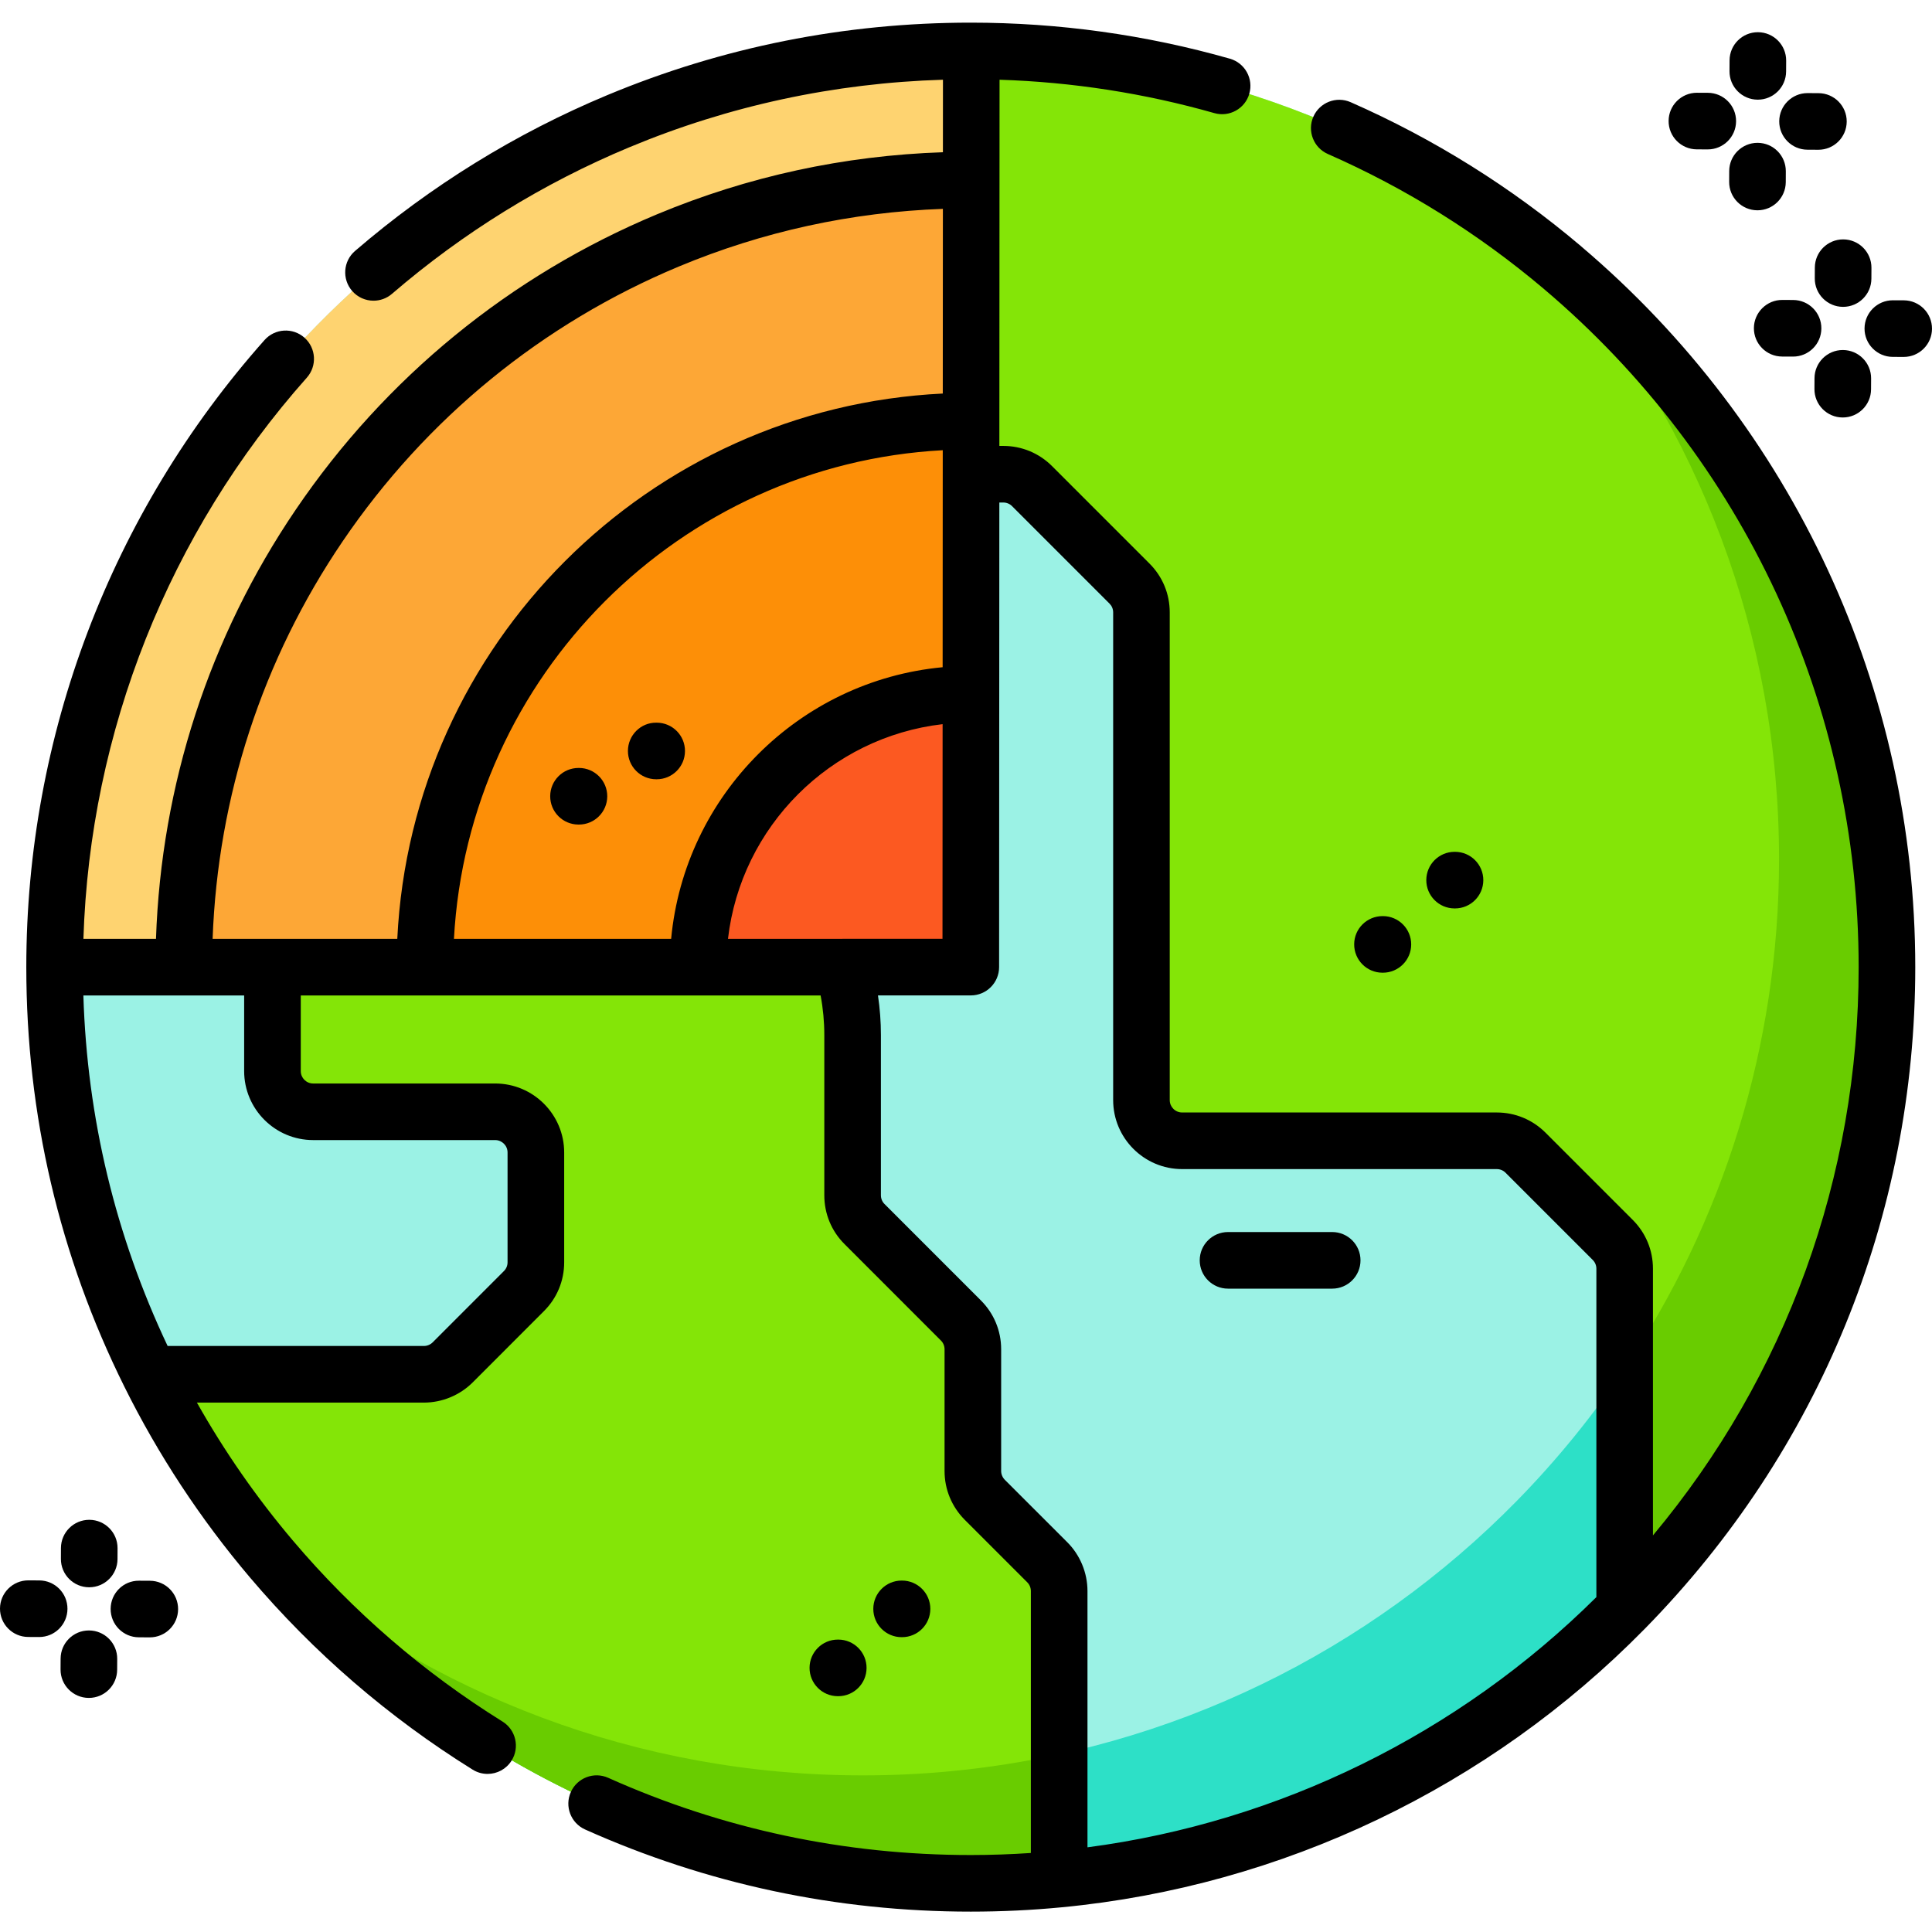 <svg height="512pt" viewBox="0 -6 512 512" width="512pt" xmlns="http://www.w3.org/2000/svg"><path d="m500.062 250.297c0 66.238-26.512 126.266-69.512 170.07-38.922 39.656-91.363 66.016-149.863 71.609-7.711.746-15.52 1.117-23.422 1.117-74.312 0-140.828-33.387-185.367-85.977-12.598-14.871-23.449-31.289-32.199-48.922-16.152-32.5-25.23-69.125-25.23-107.887v-.012c0-100.977 61.637-187.559 149.352-224.16 28.77-12.004 60.328-18.637 93.445-18.637h.129c59.723.035 114.402 21.617 156.668 57.406.012.012.012.012.023.023 52.59 44.539 85.977 111.055 85.977 185.367zm0 0" fill="#9bf2e5"/><path d="m500.062 250.297c0 66.238-26.512 126.266-69.512 170.066-38.922 39.656-91.363 66.02-149.863 71.613-7.711.746-15.52 1.117-23.422 1.117-74.312 0-140.828-33.387-185.367-85.977v-.012c42.301 35.797 97.012 57.391 156.77 57.391 7.902 0 15.711-.371 23.426-1.117 58.5-5.594 110.938-31.953 149.859-71.609 42.988-43.805 69.512-103.832 69.512-170.07 0-59.77-21.594-114.469-57.379-156.77 52.59 44.539 85.977 111.055 85.977 185.367zm0 0" fill="#2de0c7"/><path d="m280.691 415.633v76.344c-7.715.746-15.523 1.117-23.426 1.117-74.324 0-140.84-33.387-185.367-85.977v-.012c-12.598-14.871-23.434-31.281-32.199-48.91h72.648c2.855 0 5.605-1.141 7.621-3.16l18.879-18.887c2.027-2.016 3.156-4.754 3.156-7.621v-29.109c0-5.957-4.812-10.781-10.777-10.781h-48.234c-5.969 0-10.793-4.836-10.793-10.789v-39.332c0-3.637 1.832-7.027 4.871-9.02l35.09-23.051c1.758-1.164 3.82-1.77 5.918-1.77h44.25c35.133 0 63.625 28.48 63.625 63.613v42.477c0 2.867 1.133 5.605 3.16 7.621l25.543 25.555c2.027 2.031 3.156 4.77 3.156 7.621v32.27c0 2.855 1.145 5.594 3.16 7.621l16.559 16.559c2.027 2.016 3.16 4.766 3.16 7.621zm0 0" fill="#84e507"/><path d="m252.094 463.379c9.707-.934 19.25-2.426 28.594-4.477v33.074c-7.711.746-15.52 1.117-23.422 1.117-74.324 0-140.84-33.387-185.367-85.977v-.012c42.301 35.797 97.012 57.391 156.77 57.391 7.902 0 15.711-.371 23.426-1.117zm0 0" fill="#69cc00"/><path d="m430.551 330.215c0-2.855-1.129-5.594-3.156-7.621l-23.109-23.109c-2.027-2.027-4.766-3.156-7.621-3.156h-83.391c-5.945 0-10.781-4.836-10.781-10.793v-129.258c0-2.855-1.129-5.594-3.156-7.621l-25.824-25.824c-2.027-2.027-4.766-3.156-7.633-3.156h-57.496c-2.855 0-5.598-1.129-7.621-3.16l-33.773-33.781c-2.027-2.027-3.168-4.766-3.168-7.621v-48.98c28.77-12 60.328-18.633 93.445-18.633 59.781 0 114.52 21.605 156.82 57.426l.012.012c52.59 44.539 85.965 111.047 85.965 185.359 0 66.238-26.508 126.266-69.512 170.066zm0 0" fill="#84e507"/><path d="m430.551 356.621c25.836-38.582 40.914-84.988 40.914-134.922 0-59.77-21.594-114.457-57.367-156.758 52.59 44.539 85.965 111.043 85.965 185.355 0 66.238-26.512 126.266-69.512 170.07zm0 0" fill="#69cc00"/><path d="m257.395 7.5-.047 98.109-.082 144.688-144.688.012h-98.109v-.012c0-100.977 61.637-187.559 149.352-224.164 28.77-12 60.328-18.633 93.445-18.633zm0 0" fill="#fed370"/><path d="m257.395 41.703-.039 84.289-.07 124.309-124.309.008h-84.289v-.008c0-86.754 52.953-161.141 128.312-192.586 24.719-10.312 51.832-16.012 80.285-16.012zm0 0" fill="#fda736"/><path d="m257.348 105.609-.082 144.688-144.688.012v-.012c0-79.906 64.781-144.688 144.688-144.688zm0 0" fill="#fd8f07"/><path d="m257.348 177.961-.039 72.344-72.344.004v-.004c0-39.953 32.387-72.344 72.344-72.344zm0 0" fill="#fc5921"/><path d="m419.062 59.316c-.051-.047-.102-.09-.156-.137-18.402-15.582-38.918-28.398-60.969-38.098-3.793-1.668-8.219.055-9.887 3.848-1.664 3.793.055 8.215 3.848 9.883 20.68 9.094 39.918 21.109 57.191 35.707.047.043.098.086.148.129 52.953 44.848 83.324 110.328 83.324 179.648 0 55.602-19.238 108.391-54.512 150.605v-70.684c0-4.887-1.902-9.477-5.355-12.93l-23.109-23.113c-3.457-3.453-8.047-5.355-12.93-5.355h-83.379c-1.812 0-3.285-1.473-3.285-3.285v-129.25c0-4.883-1.902-9.477-5.355-12.93l-25.828-25.828c-3.453-3.453-8.047-5.355-12.93-5.355h-1.039l.051-97.043c19.316.617 38.434 3.582 56.93 8.848 3.98 1.133 8.133-1.176 9.266-5.16 1.133-3.984-1.176-8.133-5.16-9.266-22.262-6.336-45.363-9.551-68.66-9.551-33.367 0-65.777 6.465-96.336 19.211-24.293 10.137-46.777 24.027-66.84 41.293-3.141 2.699-3.492 7.434-.793 10.574 1.484 1.727 3.582 2.609 5.688 2.609 1.734 0 3.477-.598 4.891-1.816 18.859-16.227 40-29.289 62.832-38.816 26.461-11.039 54.41-17.051 83.184-17.93l-.012 19.219c-26.195.875-51.652 6.387-75.77 16.449-38.879 16.223-71.984 43.285-95.73 78.262-22.93 33.773-35.656 72.957-37.043 113.754h-19.234c1.742-54.965 22.602-107.527 59.211-148.73 2.75-3.098 2.469-7.836-.625-10.586-3.098-2.754-7.84-2.473-10.59.625-40.707 45.816-63.129 104.836-63.129 166.18 0 39.078 8.754 76.5 26.012 111.23 8.953 18.035 20.121 35.004 33.195 50.438 16.934 19.992 36.809 37.152 59.078 51.004 1.23.766 2.602 1.133 3.953 1.133 2.508 0 4.953-1.254 6.375-3.539 2.188-3.52 1.109-8.145-2.406-10.332-20.941-13.023-39.629-29.16-55.555-47.965-9.633-11.371-18.148-23.637-25.438-36.566h60.16c4.812 0 9.523-1.949 12.93-5.355l18.867-18.879c3.461-3.445 5.371-8.043 5.371-12.941v-29.105c0-10.082-8.203-18.285-18.285-18.285h-48.238c-1.809 0-3.281-1.473-3.281-3.281v-20.043l137.762-.008c.648 3.441.98 6.953.98 10.488v42.473c0 4.898 1.906 9.496 5.355 12.926l25.547 25.559c.621.621.965 1.445.965 2.32v32.27c0 4.863 1.898 9.449 5.355 12.926l16.566 16.566c.605.602.949 1.441.949 2.309v69.414c-5.266.355-10.598.543-15.922.543-33.445 0-65.773-6.883-96.082-20.461-3.781-1.695-8.219-.004-9.914 3.777-1.691 3.781 0 8.219 3.781 9.91 32.254 14.449 66.645 21.773 102.215 21.773 8.102 0 16.227-.387 24.137-1.152 58.336-5.578 113.156-31.754 154.391-73.711.039-.039.082-.082.125-.125 46.199-47.07 71.645-109.328 71.645-175.309 0-73.68-32.258-143.281-88.5-190.98zm-226.141 183.484c3.445-29.766 27.117-53.441 56.879-56.891l-.031 56.887zm56.887-71.98c-38.047 3.566-68.383 33.938-71.949 71.98l-57.559.004c3.77-69.711 59.816-125.75 129.539-129.492zm-159.02-33.34c22.105-32.555 52.914-57.746 89.098-72.844 22.277-9.293 45.785-14.414 69.988-15.285l-.027 48.941c-78 3.762-140.762 66.523-144.562 144.512l-48.941.004c1.383-37.781 13.211-74.051 34.445-105.328zm-7.801 158.652h48.238c1.809 0 3.281 1.473 3.281 3.285v29.105c0 .879-.336 1.699-.961 2.32l-18.883 18.895c-.613.609-1.457.961-2.32.961h-67.922c-13.824-29.219-21.328-60.406-22.328-92.891h42.609v20.039c.004 10.086 8.203 18.285 18.285 18.285zm183.305 90.035c-.621-.625-.977-1.477-.977-2.332v-32.27c0-4.879-1.902-9.473-5.355-12.926l-25.562-25.57c-.609-.609-.949-1.43-.949-2.309v-42.473c0-3.52-.266-7.027-.777-10.488l24.598-.004c4.137 0 7.496-3.355 7.5-7.496l.062-123.129h1.051c.875 0 1.703.344 2.32.961l25.832 25.832c.617.621.961 1.445.961 2.32v129.254c0 10.082 8.199 18.285 18.281 18.285h83.379c.879 0 1.703.34 2.324.961l23.109 23.113c.621.621.965 1.445.965 2.32v87.035c-36.555 36.293-84.066 59.621-134.863 66.309v-67.926c0-4.832-1.961-9.547-5.355-12.93zm0 0"/><path d="m325.438 335.504h27.609c4.141 0 7.5-3.359 7.5-7.5 0-4.145-3.359-7.5-7.5-7.5h-27.609c-4.141 0-7.5 3.355-7.5 7.5 0 4.141 3.359 7.5 7.5 7.5zm0 0"/><path d="m385.562 234.742h.031c4.129 0 7.48-3.336 7.5-7.465.02-4.141-3.324-7.516-7.465-7.535h-.113c-.012 0-.023 0-.031 0-4.129 0-7.48 3.34-7.5 7.469-.02 4.141 3.324 7.516 7.465 7.531zm0 0"/><path d="m222.117 443.508h.031c4.129 0 7.48-3.336 7.5-7.469.02-4.141-3.324-7.516-7.465-7.531h-.113c-.012 0-.02 0-.031 0-4.129 0-7.48 3.336-7.5 7.465-.02 4.145 3.324 7.516 7.465 7.535zm0 0"/><path d="m239.047 427.867c4.141 0 7.5-3.355 7.5-7.5 0-4.141-3.359-7.5-7.5-7.5h-.113c-4.141 0-7.5 3.359-7.5 7.5 0 4.145 3.359 7.5 7.5 7.5zm0 0"/><path d="m366.449 251.777h.031c4.129 0 7.484-3.336 7.5-7.469.02-4.141-3.324-7.516-7.465-7.531h-.113c-4.145.004-7.516 3.324-7.531 7.465-.02 4.145 3.324 7.516 7.465 7.535zm0 0"/><path d="m153.461 197.516h-.121c-.012 0-.023 0-.031 0-4.129 0-7.484 3.34-7.5 7.473-.02 4.141 3.328 7.512 7.469 7.527h.121.031c4.129 0 7.48-3.336 7.5-7.469.016-4.141-3.328-7.516-7.469-7.531zm0 0"/><path d="m173.879 200.516h.121.027c4.129 0 7.484-3.336 7.5-7.469.02-4.145-3.328-7.516-7.469-7.531h-.121c-4.137-.059-7.512 3.328-7.531 7.469-.016 4.145 3.328 7.516 7.473 7.531zm0 0"/><path d="m465.801 20.414h.035c4.125 0 7.48-3.332 7.5-7.465l.016-2.879c.02-4.141-3.324-7.516-7.465-7.535-.012 0-.023 0-.039 0-4.125 0-7.477 3.332-7.496 7.465l-.016 2.879c-.02 4.141 3.32 7.516 7.465 7.535zm0 0"/><path d="m473.246 42.27.012-2.883c.02-4.141-3.32-7.516-7.461-7.535-.016 0-.027 0-.039 0-4.125 0-7.48 3.336-7.5 7.465l-.012 2.879c-.02 4.145 3.32 7.516 7.465 7.535h.035c4.125.004 7.48-3.332 7.5-7.461zm0 0"/><path d="m478.98 33.672 2.879.016h.039c4.125 0 7.48-3.336 7.5-7.465.02-4.141-3.324-7.516-7.465-7.535l-2.879-.016c-.012 0-.027 0-.039 0-4.125 0-7.48 3.336-7.5 7.465-.02 4.141 3.324 7.516 7.465 7.535zm0 0"/><path d="m449.66 33.582 2.883.012h.035c4.125 0 7.48-3.332 7.5-7.461.02-4.145-3.32-7.516-7.465-7.539l-2.879-.012c-.012 0-.023 0-.039 0-4.125 0-7.477 3.332-7.496 7.461-.023 4.145 3.32 7.516 7.461 7.539zm0 0"/><path d="m488.453 57.441c-4.125 0-7.48 3.332-7.5 7.461l-.016 2.883c-.02 4.141 3.324 7.516 7.465 7.535h.039c4.125 0 7.477-3.336 7.496-7.465l.016-2.879c.02-4.141-3.32-7.516-7.465-7.535-.012 0-.023 0-.035 0zm0 0"/><path d="m488.312 104.637h.039c4.125 0 7.477-3.332 7.496-7.461l.016-2.883c.02-4.141-3.32-7.516-7.465-7.535-.012 0-.023 0-.035 0-4.125 0-7.48 3.336-7.5 7.465l-.016 2.879c-.02 4.145 3.324 7.516 7.465 7.535zm0 0"/><path d="m504.535 73.59-2.879-.012c-.012 0-.023 0-.039 0-4.125 0-7.477 3.332-7.496 7.465-.02 4.141 3.32 7.516 7.465 7.535l2.879.012h.035c4.125 0 7.48-3.332 7.5-7.461.02-4.145-3.32-7.52-7.465-7.539zm0 0"/><path d="m472.266 88.488 2.879.012h.039c4.125 0 7.477-3.332 7.496-7.465.02-4.141-3.32-7.516-7.461-7.535l-2.883-.012c-4.102-.035-7.516 3.32-7.535 7.461-.02 4.145 3.324 7.52 7.465 7.539zm0 0"/><path d="m23.602 414.645h.039c4.125 0 7.477-3.332 7.5-7.461l.012-2.883c.02-4.141-3.32-7.516-7.465-7.535-.012 0-.023 0-.035 0-4.125 0-7.48 3.336-7.5 7.465l-.012 2.879c-.023 4.145 3.32 7.52 7.461 7.535zm0 0"/><path d="m23.598 426.086c-.012 0-.023 0-.039 0-4.125 0-7.477 3.332-7.496 7.465l-.016 2.879c-.02 4.141 3.32 7.516 7.465 7.535h.035c4.125 0 7.48-3.332 7.5-7.465l.016-2.879c.02-4.145-3.324-7.516-7.465-7.535zm0 0"/><path d="m39.734 412.918-2.879-.016c-4.184-.031-7.516 3.324-7.535 7.465-.02 4.145 3.32 7.516 7.461 7.535l2.883.016h.035c4.125 0 7.48-3.332 7.5-7.465.02-4.141-3.32-7.516-7.465-7.535zm0 0"/><path d="m10.418 412.828-2.883-.016c-.012 0-.023 0-.035 0-4.125 0-7.48 3.336-7.5 7.465-.02 4.141 3.32 7.516 7.465 7.535l2.879.016h.039c4.125 0 7.477-3.336 7.496-7.465.02-4.145-3.32-7.516-7.461-7.535zm0 0"/></svg>